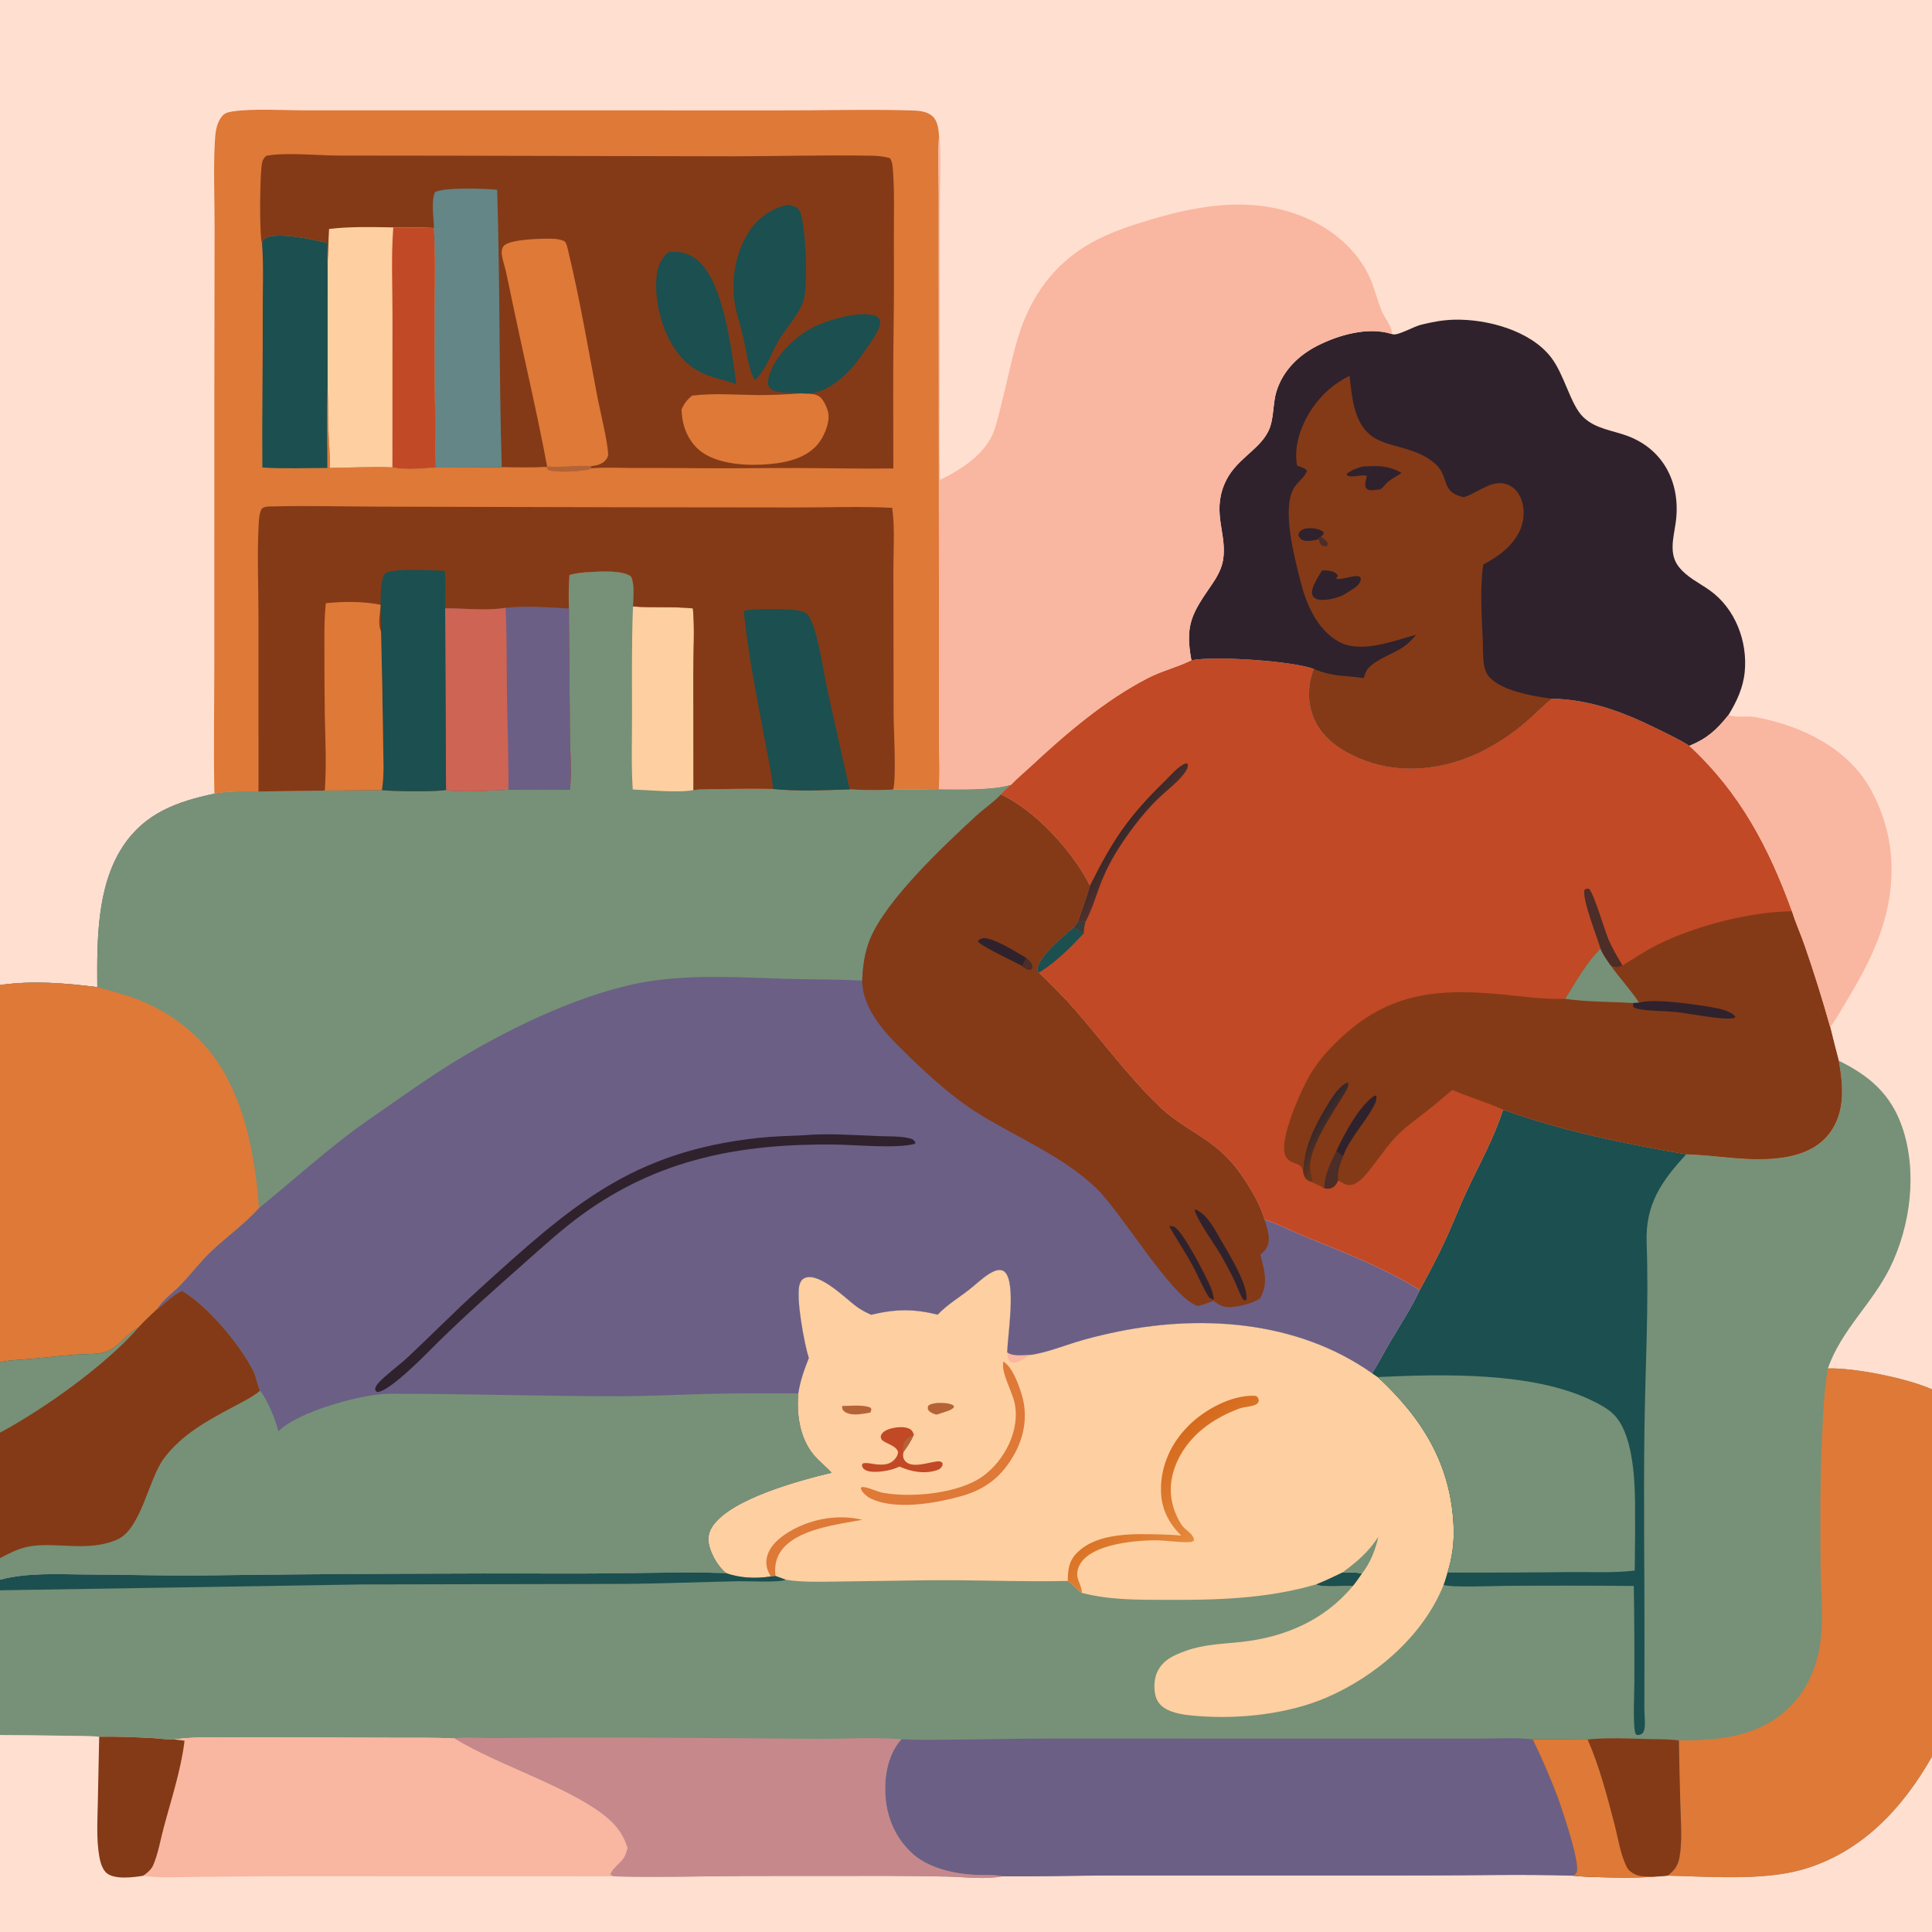 <svg version="1.1" xmlns="http://www.w3.org/2000/svg" style="display: block;" viewBox="0 0 2048 2048" width="1024" height="1024">
<defs>
	<linearGradient id="Gradient1" gradientUnits="userSpaceOnUse" x1="1187.72" y1="883.063" x2="1206.99" y2="897.479">
		<stop class="stop0" offset="0" stop-opacity="1" stop-color="rgb(55,40,42)"/>
		<stop class="stop1" offset="1" stop-opacity="1" stop-color="rgb(80,48,43)"/>
	</linearGradient>
	<linearGradient id="Gradient2" gradientUnits="userSpaceOnUse" x1="1417.54" y1="1207.33" x2="1393.99" y2="1190.63">
		<stop class="stop0" offset="0" stop-opacity="1" stop-color="rgb(101,53,29)"/>
		<stop class="stop1" offset="1" stop-opacity="1" stop-color="rgb(51,39,44)"/>
	</linearGradient>
	<linearGradient id="Gradient3" gradientUnits="userSpaceOnUse" x1="1211.05" y1="1551.71" x2="1271" y2="1625.5">
		<stop class="stop0" offset="0" stop-opacity="1" stop-color="rgb(213,106,29)"/>
		<stop class="stop1" offset="1" stop-opacity="1" stop-color="rgb(228,137,61)"/>
	</linearGradient>
</defs>
<path transform="translate(0,0)" fill="rgb(255,223,208)" d="M 0 0 L 2048 0 L 2048 1472.77 L 2048 1862.02 L 2048 2048 L 0 2048 L 0 1839.16 L 0 1685.78 L 0 1674.61 L 0 1651.72 L 0 1518.68 L 0 1443.96 L 0 1044.15 L 0 0 z"/>
<path transform="translate(0,0)" fill="rgb(118,145,119)" d="M 1949.14 1124.42 C 1981.39 1140.11 2004.35 1159.76 2016.34 1194.54 C 2032.71 1242.01 2025.39 1299.2 2003.52 1343.77 C 1984.93 1381.63 1951.49 1410.23 1937.68 1450.58 C 1965.99 1449.82 2021.57 1460.93 2048 1472.77 L 2048 1862.02 L 2048 2048 L 0 2048 L 0 1839.16 L 0 1685.78 L 0 1674.61 C 29.215 1666.72 61.815 1668.89 91.82 1669.02 C 132.209 1669.19 172.627 1670.38 213.01 1670.02 C 346.423 1668.3 479.846 1667.63 613.269 1668.01 C 665.233 1668.01 717.527 1666.1 769.437 1667.44 C 761.034 1660.25 754.2 1648.57 751.597 1637.67 C 749.964 1630.84 751.223 1624.25 755.014 1618.37 C 773.988 1588.92 847.821 1569.21 881.476 1561.15 C 875.297 1554.41 867.947 1548.89 862.123 1541.75 C 847.788 1524.2 844.18 1498.87 846.235 1477.01 C 848.295 1463.55 852.434 1452.16 857.386 1439.57 C 852.724 1425.19 843.275 1374.86 847.67 1361.29 C 848.658 1358.23 850.465 1355.7 853.591 1354.54 C 869.082 1348.8 896.695 1376.7 907.653 1384.81 C 912.627 1388.49 917.823 1391.16 923.436 1393.72 C 948.792 1387.63 968.496 1387.2 993.932 1393.62 C 1003.9 1383.14 1015.91 1376.02 1027.2 1367.21 C 1034.01 1361.89 1040.32 1355.73 1047.57 1350.98 C 1050.61 1348.99 1054.48 1346.74 1058.17 1346.34 C 1060.85 1346.06 1063.16 1346.46 1065.17 1348.41 C 1077.32 1360.14 1068.24 1415.23 1067.72 1432.61 L 1067.7 1433.59 C 1074.04 1438.37 1086.21 1436.24 1094 1436.07 C 1110.2 1433.34 1125.02 1427.53 1140.61 1422.66 C 1152.48 1418.95 1164.81 1415.95 1176.94 1413.27 C 1270.26 1392.61 1374.66 1399.16 1454.55 1455.79 C 1461.49 1444.89 1467.26 1433.28 1473.86 1422.17 C 1484.64 1404.03 1496.06 1386.68 1505.02 1367.49 C 1514.95 1349.31 1524.72 1330.95 1533.31 1312.1 C 1540.78 1295.68 1547.27 1278.8 1554.91 1262.46 C 1568.22 1234.01 1583.87 1206.37 1593.33 1176.26 C 1656.1 1198.86 1721.94 1212.27 1787.54 1223.61 C 1822.58 1224.56 1855.6 1232.31 1891 1226.85 C 1910.16 1223.89 1928.74 1216.22 1940.31 1199.9 C 1956.26 1177.4 1953.6 1150.04 1949.14 1124.42 z"/>
<path transform="translate(0,0)" fill="rgb(255,223,208)" d="M 0 1839.16 C 22.198 1839.21 44.396 1839.47 66.59 1839.93 C 79.319 1840.15 92.468 1839.8 105.146 1840.99 C 123.823 1840.64 142.395 1841.43 161.046 1842.39 C 168.662 1842.78 177.23 1844.19 184.764 1843.84 C 204.307 1841.1 224.036 1841.59 243.72 1841.62 L 312.237 1841.78 L 418.423 1842.1 C 439.552 1842.17 460.818 1841.79 481.92 1842.82 C 527.96 1871.59 611.789 1896.65 647.553 1930.35 C 656.116 1938.42 662.036 1947.8 665.315 1959.11 C 664.217 1962.65 663.118 1966.94 660.95 1970 C 657.222 1975.27 648.477 1981.05 647.173 1987.16 C 648.617 1988.12 649.374 1988.46 651.099 1989.01 C 697.413 1990.04 743.379 1988.93 789.672 1988.57 L 941.627 1988.48 C 962.634 1988.54 983.64 1988.79 1004.64 1989.23 C 1023.09 1989.71 1044.48 1992.54 1062.53 1988.95 C 1101.17 1989.37 1139.99 1988.1 1178.66 1988.08 L 1507.95 1988.06 C 1561.11 1988.06 1614.71 1986.62 1667.82 1988.3 C 1681.65 1990.33 1741.6 1990.98 1755.31 1989.18 C 1759.51 1989.14 1763.69 1988.66 1767.87 1988.26 C 1811.66 1989.26 1868.05 1993.73 1909.8 1982.03 C 1972.56 1964.43 2016.74 1917.25 2048 1862.02 L 2048 2048 L 0 2048 L 0 1839.16 z"/>
<path transform="translate(0,0)" fill="rgb(249,182,160)" d="M 184.764 1843.84 C 204.307 1841.1 224.036 1841.59 243.72 1841.62 L 312.237 1841.78 L 418.423 1842.1 C 439.552 1842.17 460.818 1841.79 481.92 1842.82 C 527.96 1871.59 611.789 1896.65 647.553 1930.35 C 656.116 1938.42 662.036 1947.8 665.315 1959.11 C 664.217 1962.65 663.118 1966.94 660.95 1970 C 657.222 1975.27 648.477 1981.05 647.173 1987.16 C 648.617 1988.12 649.374 1988.46 651.099 1989.01 L 312.932 1988.84 C 278.103 1988.89 243.274 1989.14 208.448 1989.58 C 189.922 1989.66 169.898 1991 151.599 1988.43 C 152.888 1987.57 154.172 1986.71 155.375 1985.73 C 158.278 1983.35 160.925 1980.69 162.42 1977.21 C 167.657 1965.02 170.072 1950.52 173.483 1937.7 C 181.49 1907.61 191.984 1876.07 195.658 1845.21 L 184.764 1843.84 z"/>
<path transform="translate(0,0)" fill="rgb(132,58,23)" d="M 105.146 1840.99 C 123.823 1840.64 142.395 1841.43 161.046 1842.39 C 168.662 1842.78 177.23 1844.19 184.764 1843.84 L 195.658 1845.21 C 191.984 1876.07 181.49 1907.61 173.483 1937.7 C 170.072 1950.52 167.657 1965.02 162.42 1977.21 C 160.925 1980.69 158.278 1983.35 155.375 1985.73 C 154.172 1986.71 152.888 1987.57 151.599 1988.43 C 141.472 1990.07 121.351 1992.69 112.984 1985.49 C 108.382 1981.52 106.264 1973.79 105.263 1968.06 C 102.055 1949.72 103.339 1930.24 103.669 1911.71 L 105.146 1840.99 z"/>
<path transform="translate(0,0)" fill="rgb(254,207,160)" d="M 993.932 1393.62 C 1003.9 1383.14 1015.91 1376.02 1027.2 1367.21 C 1034.01 1361.89 1040.32 1355.73 1047.57 1350.98 C 1050.61 1348.99 1054.48 1346.74 1058.17 1346.34 C 1060.85 1346.06 1063.16 1346.46 1065.17 1348.41 C 1077.32 1360.14 1068.24 1415.23 1067.72 1432.61 L 1067.7 1433.59 C 1074.04 1438.37 1086.21 1436.24 1094 1436.07 C 1110.2 1433.34 1125.02 1427.53 1140.61 1422.66 C 1152.48 1418.95 1164.81 1415.95 1176.94 1413.27 C 1270.26 1392.61 1374.66 1399.16 1454.55 1455.79 L 1460.48 1459.73 C 1507.49 1503.22 1538.07 1552.03 1540.89 1617.97 C 1541.68 1634.56 1539.5 1651.15 1534.46 1666.97 C 1533.22 1671.43 1531.97 1675.81 1530.27 1680.12 C 1508.49 1734.1 1458.77 1776.78 1406.11 1799.48 C 1366.16 1816.69 1315.62 1822.34 1272.54 1819.25 C 1262.12 1818.5 1250.75 1817.71 1240.91 1813.87 C 1234.39 1811.32 1228.74 1807.4 1225.96 1800.76 C 1222.75 1793.05 1223.03 1780.71 1226.43 1773.06 C 1232.44 1759.54 1244.05 1754.69 1257.04 1749.96 C 1276.12 1743.01 1296.02 1742.68 1315.98 1740.51 C 1362.18 1735.47 1404.08 1717.43 1434.18 1681.13 C 1425.38 1680.73 1401.85 1683.12 1395.13 1679.54 C 1342.28 1695.02 1288.44 1696.2 1233.85 1695.93 C 1204.2 1695.79 1175.67 1696.02 1146.69 1688.49 C 1141.24 1684.87 1137.63 1679.48 1131.9 1675.88 C 1082.12 1677 1032.35 1674.58 982.529 1675.16 L 888.941 1676.49 C 870.16 1676.6 851.516 1677.58 832.894 1674.58 C 829.327 1673.17 825.683 1671.93 822.077 1670.62 L 817.08 1671.12 C 801.407 1673.52 784.345 1672.98 769.437 1667.44 C 761.034 1660.25 754.2 1648.57 751.597 1637.67 C 749.964 1630.84 751.223 1624.25 755.014 1618.37 C 773.988 1588.92 847.821 1569.21 881.476 1561.15 C 875.297 1554.41 867.947 1548.89 862.123 1541.75 C 847.788 1524.2 844.18 1498.87 846.235 1477.01 C 848.295 1463.55 852.434 1452.16 857.386 1439.57 C 852.724 1425.19 843.275 1374.86 847.67 1361.29 C 848.658 1358.23 850.465 1355.7 853.591 1354.54 C 869.082 1348.8 896.695 1376.7 907.653 1384.81 C 912.627 1388.49 917.823 1391.16 923.436 1393.72 C 948.792 1387.63 968.496 1387.2 993.932 1393.62 z"/>
<path transform="translate(0,0)" fill="url(#Gradient3)" d="M 1252.11 1627.82 C 1238.34 1613.91 1230.68 1598.68 1230.67 1578.82 C 1230.66 1552.72 1241.87 1529.17 1260.28 1510.94 C 1276.95 1494.44 1304.06 1479.51 1328.09 1479.53 C 1329.7 1479.53 1331.74 1479.5 1332.84 1480.8 C 1333.9 1482.06 1334.11 1483.07 1334.49 1484.63 C 1333.76 1486.96 1333.23 1487.98 1330.88 1489.03 C 1325.51 1491.41 1319.03 1491.14 1313.34 1493.27 C 1285.86 1503.54 1261.23 1520.9 1248.44 1548.05 C 1240.31 1565.32 1238.48 1583.64 1245.18 1601.72 C 1247.16 1607.06 1249.87 1612.6 1253.18 1617.24 C 1256.67 1622.12 1266.11 1626.73 1265.59 1633.05 C 1263.61 1634.61 1261.72 1634.67 1259.28 1634.72 C 1247.82 1634.99 1236.25 1632.82 1224.72 1632.81 C 1202.54 1632.8 1146.19 1637.23 1142.02 1666.4 C 1140.81 1674.82 1147.23 1681.07 1146.69 1688.49 C 1141.24 1684.87 1137.63 1679.48 1131.9 1675.88 C 1131.94 1663.99 1132.96 1654.72 1141.9 1645.83 C 1163.62 1624.23 1202.48 1625.93 1230.65 1626.6 C 1237.8 1626.77 1244.99 1627.05 1252.11 1627.82 z"/>
<path transform="translate(0,0)" fill="rgb(222,121,56)" d="M 817.08 1671.12 C 812.89 1664.17 811.082 1657.66 813.25 1649.58 C 816.636 1636.96 829.173 1627.65 840.151 1621.66 C 862.226 1609.61 889.453 1605.12 913.991 1611.03 C 887.904 1616.08 843.207 1620.66 827.157 1645.24 C 822.134 1652.94 821.002 1661.63 822.077 1670.62 L 817.08 1671.12 z"/>
<path transform="translate(0,0)" fill="rgb(28,79,79)" d="M 1423.21 1666.8 C 1429.48 1666.98 1437.71 1666.37 1443.68 1668.1 C 1440.6 1672.5 1437.62 1677.01 1434.18 1681.13 C 1425.38 1680.73 1401.85 1683.12 1395.13 1679.54 C 1404.69 1675.67 1413.93 1671.27 1423.21 1666.8 z"/>
<path transform="translate(0,0)" fill="rgb(118,145,119)" d="M 1423.21 1666.8 C 1438.34 1655.6 1450.7 1645.25 1460.98 1629.23 C 1458.36 1642.39 1452.2 1657.57 1443.68 1668.1 C 1437.71 1666.37 1429.48 1666.98 1423.21 1666.8 z"/>
<path transform="translate(0,0)" fill="rgb(249,182,160)" d="M 1067.7 1433.59 C 1074.04 1438.37 1086.21 1436.24 1094 1436.07 C 1088.78 1437.56 1084.07 1441.49 1079 1443.59 C 1075.68 1444.96 1073.98 1444.65 1070.73 1443.31 C 1068.17 1440.56 1068.18 1437.15 1067.7 1433.59 z"/>
<path transform="translate(0,0)" fill="rgb(222,121,56)" d="M 1063.63 1443.33 C 1073.33 1449.03 1080.3 1468.88 1083.3 1479.14 C 1089.47 1500.18 1086.09 1521.74 1075.66 1540.79 C 1062.67 1564.51 1045.29 1578.53 1019.36 1585.85 C 991.701 1593.66 946.654 1601.78 920.47 1587.14 C 917.064 1584.35 913.606 1581.88 912.395 1577.46 L 913.679 1576.24 C 921.292 1576.49 928.734 1581.15 936.335 1582.5 C 966.395 1587.82 1015.56 1583.37 1041.24 1565.31 C 1064.73 1548.78 1081.95 1515.61 1075.41 1486.74 C 1072.67 1474.64 1061.44 1455.33 1063.44 1444.27 C 1063.5 1443.95 1063.57 1443.64 1063.63 1443.33 z"/>
<path transform="translate(0,0)" fill="rgb(193,73,37)" d="M 953.583 1554.64 C 951.817 1555.38 950.037 1556.08 948.243 1556.75 C 941.247 1559.33 923.623 1562.41 916.898 1558.01 C 914.393 1556.37 914.32 1555.59 913.653 1552.86 L 914.72 1551.26 C 919.51 1550.12 925.233 1552.07 930.142 1552.41 C 936.227 1552.84 942.387 1552.63 947.1 1548.24 C 949.786 1545.74 951.742 1542.85 951.998 1539.14 C 950.05 1532.3 939.848 1530.78 934.747 1526.36 C 933.848 1524.31 933.094 1523.34 934.11 1521.1 C 935.54 1517.95 939.086 1516.09 942.176 1515 C 948.132 1512.9 958.849 1511.5 964.558 1514.85 C 967.17 1516.38 967.832 1518.23 968.691 1520.91 C 965.747 1527.6 962.027 1533.23 957.757 1539.12 C 957.559 1540.29 957.209 1541.8 957.266 1543.01 C 957.387 1545.57 958.398 1547.88 960.325 1549.61 C 967.869 1556.4 984.36 1550.1 993.409 1549.16 C 996.01 1548.89 997.172 1549.15 999.135 1550.8 L 999.058 1553.45 C 997.736 1555.99 996.462 1557.28 993.766 1558.24 C 980.657 1562.91 965.794 1560.17 953.583 1554.64 z"/>
<path transform="translate(0,0)" fill="rgb(180,99,55)" d="M 957.757 1539.12 C 957.172 1536.15 956.863 1533.58 957.884 1530.61 C 959.693 1525.34 963.932 1523.13 968.691 1520.91 C 965.747 1527.6 962.027 1533.23 957.757 1539.12 z"/>
<path transform="translate(0,0)" fill="rgb(180,99,55)" d="M 993.191 1487.22 C 998.27 1487.07 1007.2 1486.89 1011.16 1490.28 L 1010.93 1492.15 C 1007.75 1495.18 1003.33 1496.13 999.247 1497.48 C 996.99 1498.44 994.858 1498.99 992.484 1499.56 C 989.896 1498.76 986.316 1497.57 984.551 1495.35 C 983.05 1493.46 983.492 1492.53 983.843 1490.35 C 986.338 1487.9 989.887 1487.8 993.191 1487.22 z"/>
<path transform="translate(0,0)" fill="rgb(180,99,55)" d="M 892.597 1490.42 C 901.236 1490.31 912.823 1489 921.041 1491.5 C 923.146 1492.14 922.763 1492.21 923.754 1493.91 L 922.694 1497.33 C 920.205 1497.82 917.705 1498.27 915.197 1498.66 C 909.168 1499.57 900.072 1500.31 894.969 1496.2 C 892.64 1494.32 892.982 1493.26 892.597 1490.42 z"/>
<path transform="translate(0,0)" fill="rgb(28,79,79)" d="M 1593.33 1176.26 C 1656.1 1198.86 1721.94 1212.27 1787.54 1223.61 C 1761.21 1251.86 1744.01 1276.97 1745.49 1317.25 C 1747.88 1382.55 1744.14 1448.19 1743.2 1513.5 C 1742.1 1590.29 1743.36 1667.15 1743.21 1743.94 L 1743.08 1810.61 C 1743.03 1816.95 1743.94 1823.39 1743.57 1829.68 C 1743.4 1832.56 1742.79 1834.67 1741.4 1837.18 C 1739.09 1838.85 1738.52 1838.99 1735.68 1839.33 C 1733.75 1838.16 1733.7 1838.14 1733.23 1836.02 C 1730.95 1825.66 1732.45 1795.87 1732.49 1783.96 C 1732.66 1749.7 1732.47 1715.44 1731.91 1681.19 C 1687.29 1680.79 1642.66 1680.75 1598.03 1681.05 C 1585.47 1681.08 1538.94 1683.12 1530.27 1680.12 C 1531.97 1675.81 1533.22 1671.43 1534.46 1666.97 C 1539.5 1651.15 1541.68 1634.56 1540.89 1617.97 C 1538.07 1552.03 1507.49 1503.22 1460.48 1459.73 L 1454.55 1455.79 C 1461.49 1444.89 1467.26 1433.28 1473.86 1422.17 C 1484.64 1404.03 1496.06 1386.68 1505.02 1367.49 C 1514.95 1349.31 1524.72 1330.95 1533.31 1312.1 C 1540.78 1295.68 1547.27 1278.8 1554.91 1262.46 C 1568.22 1234.01 1583.87 1206.37 1593.33 1176.26 z"/>
<path transform="translate(0,0)" fill="rgb(118,145,119)" d="M 1460.48 1459.73 C 1529.16 1456.57 1623.87 1454.07 1686.57 1484.19 C 1694.7 1488.1 1703.28 1492.47 1709.91 1498.7 C 1730.67 1518.21 1732.93 1566.41 1733.23 1593 C 1733.4 1616.95 1733.29 1640.91 1732.88 1664.87 C 1710.53 1667.57 1686.85 1666.22 1664.27 1666.45 C 1621 1666.95 1577.73 1667.13 1534.46 1666.97 C 1539.5 1651.15 1541.68 1634.56 1540.89 1617.97 C 1538.07 1552.03 1507.49 1503.22 1460.48 1459.73 z"/>
<path transform="translate(0,0)" fill="rgb(107,95,134)" d="M 955.638 1843.67 C 971.522 1844.64 987.725 1844.19 1003.64 1844.13 C 1039.71 1844.01 1075.73 1842.94 1111.79 1842.95 L 1464.34 1842.96 L 1569.11 1842.99 C 1587.3 1843 1606.7 1841.67 1624.72 1843.77 C 1633.75 1862.14 1642.15 1881.52 1649.55 1900.62 C 1654.55 1913.54 1675.72 1975.38 1671.25 1984.94 C 1670.56 1986.41 1669.07 1987.36 1667.82 1988.3 C 1614.71 1986.62 1561.11 1988.06 1507.95 1988.06 L 1178.66 1988.08 C 1139.99 1988.1 1101.17 1989.37 1062.53 1988.95 C 1053.75 1987.01 1043.18 1987.85 1034.14 1987.44 C 1011.54 1986.4 983.973 1980.37 966.867 1964.56 C 948.561 1947.63 939.295 1925.01 938.386 1900.32 C 937.671 1880.9 942.035 1858.35 955.638 1843.67 z"/>
<path transform="translate(0,0)" fill="rgb(222,121,56)" d="M 1937.68 1450.58 C 1965.99 1449.82 2021.57 1460.93 2048 1472.77 L 2048 1862.02 C 2016.74 1917.25 1972.56 1964.43 1909.8 1982.03 C 1868.05 1993.73 1811.66 1989.26 1767.87 1988.26 C 1769.67 1986.74 1771.49 1985.21 1773.15 1983.54 C 1777 1979.66 1779.23 1974.72 1780.22 1969.39 C 1783.54 1951.49 1781.69 1931.08 1781.23 1912.88 C 1780.55 1890.24 1780.04 1867.6 1779.71 1844.96 C 1815.35 1845.18 1852.82 1842.2 1882.94 1821.38 C 1905.44 1805.82 1919.82 1783.12 1926.58 1756.77 C 1934.51 1725.86 1930.28 1694.16 1929.96 1662.71 C 1929.46 1613.95 1929.32 1565.39 1931.76 1516.67 C 1932.87 1494.66 1933.66 1472.29 1937.68 1450.58 z"/>
<path transform="translate(0,0)" fill="rgb(199,136,140)" d="M 481.92 1842.82 C 497.074 1840.89 513.546 1842.74 528.89 1842.42 C 581.116 1841.84 633.345 1841.68 685.574 1841.94 L 866.255 1843.2 C 895.708 1843.41 926.34 1841.29 955.638 1843.67 C 942.035 1858.35 937.671 1880.9 938.386 1900.32 C 939.295 1925.01 948.561 1947.63 966.867 1964.56 C 983.973 1980.37 1011.54 1986.4 1034.14 1987.44 C 1043.18 1987.85 1053.75 1987.01 1062.53 1988.95 C 1044.48 1992.54 1023.09 1989.71 1004.64 1989.23 C 983.64 1988.79 962.634 1988.54 941.627 1988.48 L 789.672 1988.57 C 743.379 1988.93 697.413 1990.04 651.099 1989.01 C 649.374 1988.46 648.617 1988.12 647.173 1987.16 C 648.477 1981.05 657.222 1975.27 660.95 1970 C 663.118 1966.94 664.217 1962.65 665.315 1959.11 C 662.036 1947.8 656.116 1938.42 647.553 1930.35 C 611.789 1896.65 527.96 1871.59 481.92 1842.82 z"/>
<path transform="translate(0,0)" fill="rgb(132,58,23)" d="M 1682.93 1843.88 C 1703.82 1841.84 1725.71 1842.87 1746.67 1843.43 C 1757.54 1843.72 1768.98 1843.39 1779.71 1844.96 C 1780.04 1867.6 1780.55 1890.24 1781.23 1912.88 C 1781.69 1931.08 1783.54 1951.49 1780.22 1969.39 C 1779.23 1974.72 1777 1979.66 1773.15 1983.54 C 1771.49 1985.21 1769.67 1986.74 1767.87 1988.26 C 1763.69 1988.66 1759.51 1989.14 1755.31 1989.18 C 1741.6 1990.98 1681.65 1990.33 1667.82 1988.3 C 1669.07 1987.36 1670.56 1986.41 1671.25 1984.94 C 1675.72 1975.38 1654.55 1913.54 1649.55 1900.62 C 1642.15 1881.52 1633.75 1862.14 1624.72 1843.77 C 1644.12 1843.68 1663.53 1843.71 1682.93 1843.88 z"/>
<path transform="translate(0,0)" fill="rgb(222,121,56)" d="M 1624.72 1843.77 C 1644.12 1843.68 1663.53 1843.71 1682.93 1843.88 C 1695.31 1872.07 1703.37 1902.92 1711.14 1932.69 C 1715.03 1947.62 1717.62 1965.87 1724.64 1979.49 C 1726.47 1983.05 1730.34 1985.69 1733.97 1987.19 C 1740.5 1989.9 1748.35 1989.2 1755.31 1989.18 C 1741.6 1990.98 1681.65 1990.33 1667.82 1988.3 C 1669.07 1987.36 1670.56 1986.41 1671.25 1984.94 C 1675.72 1975.38 1654.55 1913.54 1649.55 1900.62 C 1642.15 1881.52 1633.75 1862.14 1624.72 1843.77 z"/>
<path transform="translate(0,0)" fill="rgb(28,79,79)" d="M 769.437 1667.44 C 784.345 1672.98 801.407 1673.52 817.08 1671.12 L 822.077 1670.62 C 825.683 1671.93 829.327 1673.17 832.894 1674.58 C 826.844 1677.78 791.996 1675.97 782.504 1676.17 C 742.616 1677 702.686 1678.65 662.794 1678.99 L 383.952 1679.57 L 0 1685.78 L 0 1674.61 C 29.215 1666.72 61.815 1668.89 91.82 1669.02 C 132.209 1669.19 172.627 1670.38 213.01 1670.02 C 346.423 1668.3 479.846 1667.63 613.269 1668.01 C 665.233 1668.01 717.527 1666.1 769.437 1667.44 z"/>
<path transform="translate(0,0)" fill="rgb(107,95,134)" d="M 603.65 609.567 C 603.921 609.491 604.193 609.418 604.463 609.338 C 611.23 607.324 618.12 606.805 625.143 606.397 C 635.739 605.782 660.841 604.075 669.117 611.406 C 672.916 620.811 671.251 632.855 670.988 642.86 C 692.111 644.574 713.51 642.715 734.525 644.913 C 736.585 667.124 734.918 690.431 734.939 712.787 L 735.103 837.523 C 745.092 836.023 756.009 836.598 766.105 836.46 C 783.875 836.071 801.651 836.027 819.424 836.327 C 845.313 839 874.646 837.618 900.727 836.733 C 916.195 837.674 931.285 837.608 946.778 837.012 C 962.911 837.21 979.046 837.093 995.174 836.661 C 1015.72 836.838 1053.06 837.775 1071.79 831.769 C 1068.3 834.915 1063.55 838.306 1061 842.217 C 1097.33 858.617 1137.96 903.587 1155.41 938.855 C 1151.77 951.703 1147.07 964.299 1142.63 976.889 C 1141.1 978.995 1139.55 981.087 1138.11 983.251 C 1127.8 992.004 1100.78 1013.88 1099.72 1027.35 C 1099.6 1028.92 1100.54 1029.71 1101.35 1030.97 C 1114.56 1044.07 1127.88 1057.03 1140.09 1071.08 C 1169.26 1104.66 1196.21 1141.17 1228.18 1172.15 C 1253.3 1196.5 1281.66 1205.15 1304.86 1231.43 C 1317.88 1246.19 1335.36 1273.68 1340.36 1292.68 C 1354.73 1297.38 1368.28 1304.53 1382.26 1310.25 C 1423.95 1327.29 1466.62 1343.52 1505.02 1367.49 C 1496.06 1386.68 1484.64 1404.03 1473.86 1422.17 C 1467.26 1433.28 1461.49 1444.89 1454.55 1455.79 C 1374.66 1399.16 1270.26 1392.61 1176.94 1413.27 C 1164.81 1415.95 1152.48 1418.95 1140.61 1422.66 C 1125.02 1427.53 1110.2 1433.34 1094 1436.07 C 1086.21 1436.24 1074.04 1438.37 1067.7 1433.59 L 1067.72 1432.61 C 1068.24 1415.23 1077.32 1360.14 1065.17 1348.41 C 1063.16 1346.46 1060.85 1346.06 1058.17 1346.34 C 1054.48 1346.74 1050.61 1348.99 1047.57 1350.98 C 1040.32 1355.73 1034.01 1361.89 1027.2 1367.21 C 1015.91 1376.02 1003.9 1383.14 993.932 1393.62 C 968.496 1387.2 948.792 1387.63 923.436 1393.72 C 917.823 1391.16 912.627 1388.49 907.653 1384.81 C 896.695 1376.7 869.082 1348.8 853.591 1354.54 C 850.465 1355.7 848.658 1358.23 847.67 1361.29 C 843.275 1374.86 852.724 1425.19 857.386 1439.57 C 852.434 1452.16 848.295 1463.55 846.235 1477.01 C 844.18 1498.87 847.788 1524.2 862.123 1541.75 C 867.947 1548.89 875.297 1554.41 881.476 1561.15 C 847.821 1569.21 773.988 1588.92 755.014 1618.37 C 751.223 1624.25 749.964 1630.84 751.597 1637.67 C 754.2 1648.57 761.034 1660.25 769.437 1667.44 C 717.527 1666.1 665.233 1668.01 613.269 1668.01 C 479.846 1667.63 346.423 1668.3 213.01 1670.02 C 172.627 1670.38 132.209 1669.19 91.82 1669.02 C 61.815 1668.89 29.215 1666.72 0 1674.61 L 0 1651.72 L 0 1518.68 L 0 1443.96 L 0 1044.15 C 34.898 1039.24 68.394 1042.05 103.146 1046.36 C 102.737 997.542 102.44 939.645 130.14 897.414 C 153.411 861.937 187.347 849.789 227.269 841.295 C 242.206 838.479 258.814 839.092 274.023 839.009 L 344.31 838.037 C 364.466 838.157 384.646 837.188 404.787 837.502 C 412.731 838.885 466.78 839.511 472.787 837.223 C 482.303 840.394 526.347 837.681 538.916 837.069 C 560.646 836.788 582.395 836.983 604.127 836.989 C 606.364 817.763 604.282 797.7 604.128 778.372 L 603.024 645.082 C 602.756 633.303 602.699 621.313 603.65 609.567 z"/>
<path transform="translate(0,0)" fill="rgb(118,145,119)" d="M 603.65 609.567 C 603.921 609.491 604.193 609.418 604.463 609.338 C 611.23 607.324 618.12 606.805 625.143 606.397 C 635.739 605.782 660.841 604.075 669.117 611.406 C 672.916 620.811 671.251 632.855 670.988 642.86 C 692.111 644.574 713.51 642.715 734.525 644.913 C 736.585 667.124 734.918 690.431 734.939 712.787 L 735.103 837.523 C 745.092 836.023 756.009 836.598 766.105 836.46 C 783.875 836.071 801.651 836.027 819.424 836.327 C 845.313 839 874.646 837.618 900.727 836.733 C 916.195 837.674 931.285 837.608 946.778 837.012 C 962.911 837.21 979.046 837.093 995.174 836.661 C 1015.72 836.838 1053.06 837.775 1071.79 831.769 C 1068.3 834.915 1063.55 838.306 1061 842.217 C 1060.78 842.454 1060.56 842.694 1060.34 842.929 C 1052.81 850.892 1043.12 857.161 1035.01 864.665 C 1001.16 895.97 939.144 953.849 922.094 995.984 C 916.348 1010.19 914.685 1024.36 913.933 1039.54 C 887.19 1037.9 860.198 1038.4 833.405 1037.6 C 785.34 1036.17 736.749 1032.82 688.959 1040.1 C 623.051 1050.15 544.255 1087.76 487.656 1121.84 C 461.294 1137.71 436.037 1155.34 410.863 1173 C 396.609 1183.01 382.04 1192.8 368.235 1203.4 C 336.171 1228.03 305.935 1255.13 274.524 1280.6 C 259.393 1297.25 241.117 1310.27 224.757 1325.59 C 212.28 1337.27 202.366 1350.92 190.435 1362.98 C 182.432 1371.06 172.295 1378.16 166.288 1387.96 C 159.732 1394.24 152.757 1400.37 146.76 1407.18 C 146.479 1407.34 146.194 1407.48 145.916 1407.64 C 134.753 1414.02 127.101 1426.05 115.532 1431.71 C 106.03 1436.36 90.541 1435.1 80.02 1435.96 C 64.274 1437.25 48.565 1439.01 32.831 1440.44 C 22.099 1441.42 10.503 1441.58 0 1443.96 L 0 1044.15 C 34.898 1039.24 68.394 1042.05 103.146 1046.36 C 102.737 997.542 102.44 939.645 130.14 897.414 C 153.411 861.937 187.347 849.789 227.269 841.295 C 242.206 838.479 258.814 839.092 274.023 839.009 L 344.31 838.037 C 364.466 838.157 384.646 837.188 404.787 837.502 C 412.731 838.885 466.78 839.511 472.787 837.223 C 482.303 840.394 526.347 837.681 538.916 837.069 C 560.646 836.788 582.395 836.983 604.127 836.989 C 606.364 817.763 604.282 797.7 604.128 778.372 L 603.024 645.082 C 602.756 633.303 602.699 621.313 603.65 609.567 z"/>
<path transform="translate(0,0)" fill="rgb(222,121,56)" d="M 0 1044.15 C 34.898 1039.24 68.394 1042.05 103.146 1046.36 C 116.828 1050.36 130.85 1053.75 144.186 1058.8 C 183.782 1073.78 218.356 1101.67 238.845 1139.03 C 262.313 1181.82 271.027 1232.36 274.524 1280.6 C 259.393 1297.25 241.117 1310.27 224.757 1325.59 C 212.28 1337.27 202.366 1350.92 190.435 1362.98 C 182.432 1371.06 172.295 1378.16 166.288 1387.96 C 159.732 1394.24 152.757 1400.37 146.76 1407.18 C 146.479 1407.34 146.194 1407.48 145.916 1407.64 C 134.753 1414.02 127.101 1426.05 115.532 1431.71 C 106.03 1436.36 90.541 1435.1 80.02 1435.96 C 64.274 1437.25 48.565 1439.01 32.831 1440.44 C 22.099 1441.42 10.503 1441.58 0 1443.96 L 0 1044.15 z"/>
<path transform="translate(0,0)" fill="rgb(254,207,160)" d="M 670.988 642.86 C 692.111 644.574 713.51 642.715 734.525 644.913 C 736.585 667.124 734.918 690.431 734.939 712.787 L 735.103 837.523 C 719.424 840.615 687.918 837.518 670.745 836.899 C 669.041 810.553 669.984 783.854 669.972 757.465 C 669.954 719.18 669.503 681.135 670.988 642.86 z"/>
<path transform="translate(0,0)" fill="rgb(118,145,119)" d="M 166.288 1387.96 C 175.405 1381.59 182.684 1372.9 193.055 1368.4 C 220.329 1384.72 254.393 1425.14 268.63 1453.61 C 271.888 1460.12 272.5 1467.77 275.627 1474.28 C 282.909 1482.21 292.683 1506.58 295.104 1517.27 C 315.915 1496.25 383.936 1477.49 412.766 1477.45 C 493.927 1477.31 575.171 1480.15 656.338 1480.07 C 688.633 1480.03 720.847 1478.28 753.125 1477.52 C 784.168 1476.78 815.188 1477.04 846.235 1477.01 C 844.18 1498.87 847.788 1524.2 862.123 1541.75 C 867.947 1548.89 875.297 1554.41 881.476 1561.15 C 847.821 1569.21 773.988 1588.92 755.014 1618.37 C 751.223 1624.25 749.964 1630.84 751.597 1637.67 C 754.2 1648.57 761.034 1660.25 769.437 1667.44 C 717.527 1666.1 665.233 1668.01 613.269 1668.01 C 479.846 1667.63 346.423 1668.3 213.01 1670.02 C 172.627 1670.38 132.209 1669.19 91.82 1669.02 C 61.815 1668.89 29.215 1666.72 0 1674.61 L 0 1651.72 L 0 1518.68 L 0 1443.96 C 10.503 1441.58 22.099 1441.42 32.831 1440.44 C 48.565 1439.01 64.274 1437.25 80.02 1435.96 C 90.541 1435.1 106.03 1436.36 115.532 1431.71 C 127.101 1426.05 134.753 1414.02 145.916 1407.64 C 146.194 1407.48 146.479 1407.34 146.76 1407.18 C 152.757 1400.37 159.732 1394.24 166.288 1387.96 z"/>
<path transform="translate(0,0)" fill="rgb(132,58,23)" d="M 166.288 1387.96 C 175.405 1381.59 182.684 1372.9 193.055 1368.4 C 220.329 1384.72 254.393 1425.14 268.63 1453.61 C 271.888 1460.12 272.5 1467.77 275.627 1474.28 C 267.238 1481.18 256.773 1486.19 247.23 1491.32 C 219.773 1506.06 193.056 1520.28 173.897 1545.75 C 157.261 1567.87 149.893 1620.64 124.295 1631.97 C 92.897 1645.87 58.033 1633.71 29.414 1639.62 C 18.902 1641.79 9.404 1646.72 0 1651.72 L 0 1518.68 L 0 1443.96 C 10.503 1441.58 22.099 1441.42 32.831 1440.44 C 48.565 1439.01 64.274 1437.25 80.02 1435.96 C 90.541 1435.1 106.03 1436.36 115.532 1431.71 C 127.101 1426.05 134.753 1414.02 145.916 1407.64 C 146.194 1407.48 146.479 1407.34 146.76 1407.18 C 152.757 1400.37 159.732 1394.24 166.288 1387.96 z"/>
<path transform="translate(0,0)" fill="rgb(118,145,119)" d="M 0 1443.96 C 10.503 1441.58 22.099 1441.42 32.831 1440.44 C 48.565 1439.01 64.274 1437.25 80.02 1435.96 C 90.541 1435.1 106.03 1436.36 115.532 1431.71 C 127.101 1426.05 134.753 1414.02 145.916 1407.64 C 146.194 1407.48 146.479 1407.34 146.76 1407.18 C 111.753 1447.4 46.892 1493.43 0 1518.68 L 0 1443.96 z"/>
<path transform="translate(0,0)" fill="rgb(132,58,23)" d="M 1061 842.217 C 1097.33 858.617 1137.96 903.587 1155.41 938.855 C 1151.77 951.703 1147.07 964.299 1142.63 976.889 C 1141.1 978.995 1139.55 981.087 1138.11 983.251 C 1127.8 992.004 1100.78 1013.88 1099.72 1027.35 C 1099.6 1028.92 1100.54 1029.71 1101.35 1030.97 C 1114.56 1044.07 1127.88 1057.03 1140.09 1071.08 C 1169.26 1104.66 1196.21 1141.17 1228.18 1172.15 C 1253.3 1196.5 1281.66 1205.15 1304.86 1231.43 C 1317.88 1246.19 1335.36 1273.68 1340.36 1292.68 C 1342.46 1299.14 1345.32 1307.4 1344.96 1314.22 C 1344.56 1321.8 1341.49 1325.17 1336.08 1330.14 L 1337.16 1334.29 C 1340.98 1349.13 1343.96 1362.23 1335.69 1376.29 C 1328.37 1381.41 1316.72 1384.25 1307.84 1385.32 C 1298.12 1386.48 1293.93 1384.75 1286.46 1378.85 C 1281.03 1381.17 1275.62 1382.88 1269.94 1384.5 L 1268.09 1383.79 C 1240.36 1373.34 1188.09 1283.99 1161.43 1258.88 C 1125.11 1224.67 1079.45 1206.64 1037.61 1180.67 C 1009.84 1163.43 985.353 1140.86 961.918 1118.21 C 940.447 1097.45 914.462 1071.31 913.933 1039.54 C 914.685 1024.36 916.348 1010.19 922.094 995.984 C 939.144 953.849 1001.16 895.97 1035.01 864.665 C 1043.12 857.161 1052.81 850.892 1060.34 842.929 C 1060.56 842.694 1060.78 842.454 1061 842.217 z"/>
<path transform="translate(0,0)" fill="rgb(47,34,44)" d="M 1266.32 1281.88 C 1279.28 1285.65 1288.53 1304.91 1295.03 1315.89 C 1302.83 1329.06 1324.56 1364.52 1320.96 1378.51 C 1319.59 1378.32 1318.84 1378 1317.61 1377.42 C 1314 1371.18 1311.69 1364.42 1308.66 1357.9 C 1304.67 1349.32 1300.12 1340.95 1295.55 1332.67 C 1288.53 1319.96 1268.22 1293.17 1266.32 1281.88 z"/>
<path transform="translate(0,0)" fill="rgb(47,34,44)" d="M 1083.07 1023.66 C 1071.67 1017.72 1045.05 1005.55 1036.55 998.333 C 1037.49 996.033 1038 995.859 1040.35 994.952 C 1049.69 991.359 1078.47 1010.07 1087.61 1015.28 C 1090.39 1017.92 1094.16 1020.74 1094.18 1024.93 C 1094.19 1026.49 1093.56 1026.7 1092.6 1027.78 C 1089.44 1028.14 1086.35 1026.23 1083.85 1024.38 C 1083.57 1024.17 1083.33 1023.9 1083.07 1023.66 z"/>
<path transform="translate(0,0)" fill="rgb(76,45,40)" d="M 1087.61 1015.28 C 1090.39 1017.92 1094.16 1020.74 1094.18 1024.93 C 1094.19 1026.49 1093.56 1026.7 1092.6 1027.78 C 1089.44 1028.14 1086.35 1026.23 1083.85 1024.38 C 1083.57 1024.17 1083.33 1023.9 1083.07 1023.66 C 1084.27 1022.68 1083.88 1023.22 1084.53 1021.77 C 1085.51 1019.57 1086.55 1017.43 1087.61 1015.28 z"/>
<path transform="translate(0,0)" fill="rgb(47,34,44)" d="M 1239.29 1299.73 C 1241.35 1299.72 1243.47 1299.61 1245.3 1300.76 C 1254.75 1306.72 1278.8 1353.33 1283.59 1364.97 C 1285.29 1369.1 1286.11 1373.34 1286.88 1377.71 C 1286.33 1377.57 1285.77 1377.46 1285.23 1377.28 C 1283.15 1376.6 1281.74 1375.57 1280.6 1373.71 C 1274.36 1363.51 1269.76 1351.78 1263.99 1341.2 C 1256.24 1327.01 1247.32 1313.7 1239.29 1299.73 z"/>
<path transform="translate(0,0)" fill="rgb(47,34,44)" d="M 851.712 1203.43 C 877.628 1201.19 904.66 1203.22 930.633 1204.29 C 941.312 1204.73 953.39 1204.18 963.792 1206.55 C 967.171 1207.32 968.607 1208.06 970.413 1211.01 L 969.789 1212.44 C 951.389 1217.88 905.486 1213.45 884.213 1213.24 C 784.885 1212.27 697.77 1228.47 616.108 1288.2 C 595.114 1303.55 575.968 1321.1 556.5 1338.3 C 525.387 1365.79 494.491 1393.19 464.841 1422.28 L 464.396 1422.73 C 453.792 1433.16 413.032 1475.73 399.706 1475.59 C 397.626 1473.96 398.091 1474.24 397.675 1471.89 C 398.469 1469.65 399.314 1468 400.906 1466.22 C 408.28 1457.97 423.941 1446.6 432.959 1438.11 C 457.938 1414.61 481.915 1390.26 507.338 1367.19 C 604.605 1278.92 668.715 1220.78 804.291 1206.18 C 819.976 1204.5 835.95 1204.16 851.712 1203.43 z"/>
<path transform="translate(0,0)" fill="rgb(222,121,56)" d="M 227.269 841.295 C 226.248 795.43 227.187 749.303 227.189 703.411 L 227.204 434.517 L 227.477 240.503 C 227.569 210.463 226.082 180.067 227.761 150.078 C 228.248 141.387 229.055 132.088 234.231 124.736 C 237.64 119.894 240.971 119.028 246.545 118.161 C 267.827 114.852 301.634 116.994 324.293 116.988 L 483.954 116.958 L 825.917 117.037 C 872.176 117.166 918.864 115.677 965.059 117.061 C 972.59 117.286 981.287 117.546 987.454 122.368 C 994.134 127.591 994.787 136.409 995.457 144.224 C 993.838 163.565 995.068 183.929 995.075 203.373 L 995.112 318.862 L 995.383 688.685 L 995.423 782.868 C 995.495 800.553 996.716 819.098 995.174 836.661 C 979.046 837.093 962.911 837.21 946.778 837.012 C 931.285 837.608 916.195 837.674 900.727 836.733 C 874.646 837.618 845.313 839 819.424 836.327 C 801.651 836.027 783.875 836.071 766.105 836.46 C 756.009 836.598 745.092 836.023 735.103 837.523 L 734.939 712.787 C 734.918 690.431 736.585 667.124 734.525 644.913 C 713.51 642.715 692.111 644.574 670.988 642.86 C 671.251 632.855 672.916 620.811 669.117 611.406 C 660.841 604.075 635.739 605.782 625.143 606.397 C 618.12 606.805 611.23 607.324 604.463 609.338 C 604.193 609.418 603.921 609.491 603.65 609.567 C 602.699 621.313 602.756 633.303 603.024 645.082 L 604.128 778.372 C 604.282 797.7 606.364 817.763 604.127 836.989 C 582.395 836.983 560.646 836.788 538.916 837.069 C 526.347 837.681 482.303 840.394 472.787 837.223 C 466.78 839.511 412.731 838.885 404.787 837.502 C 384.646 837.188 364.466 838.157 344.31 838.037 L 274.023 839.009 C 258.814 839.092 242.206 838.479 227.269 841.295 z"/>
<path transform="translate(0,0)" fill="rgb(132,58,23)" d="M 274.023 839.009 L 274.004 654.576 C 273.992 622.052 272.484 588.699 274.185 556.255 C 274.475 550.718 274.78 544.066 277.497 539.171 C 280.771 536.699 283.95 536.96 287.963 536.856 C 326.392 535.856 365.155 537.025 403.613 537.067 L 660.515 537.729 L 844.687 537.932 C 878.233 537.919 912.261 536.677 945.747 538.288 C 948.846 560.422 946.907 584.626 947.06 606.994 L 947.264 756.293 C 947.262 772.472 950.352 824.429 946.778 837.012 C 931.285 837.608 916.195 837.674 900.727 836.733 C 874.646 837.618 845.313 839 819.424 836.327 C 801.651 836.027 783.875 836.071 766.105 836.46 C 756.009 836.598 745.092 836.023 735.103 837.523 L 734.939 712.787 C 734.918 690.431 736.585 667.124 734.525 644.913 C 713.51 642.715 692.111 644.574 670.988 642.86 C 671.251 632.855 672.916 620.811 669.117 611.406 C 660.841 604.075 635.739 605.782 625.143 606.397 C 618.12 606.805 611.23 607.324 604.463 609.338 C 604.193 609.418 603.921 609.491 603.65 609.567 C 602.699 621.313 602.756 633.303 603.024 645.082 L 604.128 778.372 C 604.282 797.7 606.364 817.763 604.127 836.989 C 582.395 836.983 560.646 836.788 538.916 837.069 C 526.347 837.681 482.303 840.394 472.787 837.223 C 466.78 839.511 412.731 838.885 404.787 837.502 C 384.646 837.188 364.466 838.157 344.31 838.037 L 274.023 839.009 z"/>
<path transform="translate(0,0)" fill="rgb(107,95,134)" d="M 536.02 644.3 C 558.2 642.029 580.802 643.711 603.024 645.082 L 604.128 778.372 C 604.282 797.7 606.364 817.763 604.127 836.989 C 582.395 836.983 560.646 836.788 538.916 837.069 C 526.347 837.681 482.303 840.394 472.787 837.223 L 471.87 644.86 C 492.626 644.718 515.608 647.766 536.02 644.3 z"/>
<path transform="translate(0,0)" fill="rgb(206,100,84)" d="M 536.02 644.3 C 537.403 676.016 536.967 707.763 537.447 739.498 C 537.94 772.062 539.284 804.476 538.916 837.069 C 526.347 837.681 482.303 840.394 472.787 837.223 L 471.87 644.86 C 492.626 644.718 515.608 647.766 536.02 644.3 z"/>
<path transform="translate(0,0)" fill="rgb(28,79,79)" d="M 403.907 669.26 C 404.365 657.754 400.822 614.157 408.279 607.954 C 415.803 601.697 460.447 604.665 471.632 605.218 C 472.54 618.284 471.902 631.749 471.87 644.86 L 472.787 837.223 C 466.78 839.511 412.731 838.885 404.787 837.502 C 407.604 821.187 406.203 803.005 406.124 786.448 C 405.667 747.381 404.928 708.317 403.907 669.26 z"/>
<path transform="translate(0,0)" fill="rgb(28,79,79)" d="M 788.502 647.809 C 794.495 644.283 839.408 645.55 847.249 647.379 C 851.088 648.275 855.415 649.9 857.571 653.412 C 867.029 668.819 872.327 709.581 876.585 728.975 C 884.432 764.939 892.48 800.859 900.727 836.733 C 874.646 837.618 845.313 839 819.424 836.327 C 818.173 819.525 813.278 798.775 810.205 781.88 C 802.147 737.589 792.646 692.668 788.502 647.809 z"/>
<path transform="translate(0,0)" fill="rgb(222,121,56)" d="M 345.394 639.45 C 363.774 637.417 385.435 637.374 403.459 641.086 C 403.206 650.387 400.082 660.416 403.907 669.26 C 404.928 708.317 405.667 747.381 406.124 786.448 C 406.203 803.005 407.604 821.187 404.787 837.502 C 384.646 837.188 364.466 838.157 344.31 838.037 C 346.191 811.903 344.89 785.157 344.304 758.963 C 343.997 736.665 343.866 714.365 343.912 692.065 C 343.887 674.484 343.55 656.962 345.394 639.45 z"/>
<path transform="translate(0,0)" fill="rgb(132,58,23)" d="M 277.761 257.872 C 274.858 252.05 275.207 179.45 278.197 171.138 C 279.117 168.579 280.162 166.629 282.487 165.115 C 301.854 161.398 336.464 164.677 357.411 164.904 L 484.07 165.059 L 778.254 165.687 C 826.56 165.552 874.914 164.229 923.223 165.046 C 930.112 165.163 936.523 165.716 943.198 167.555 C 946.241 171.007 946.48 179.109 946.782 183.658 C 948.215 205.227 947.508 227.173 947.55 248.796 C 947.616 282.865 947.768 316.716 947.232 350.788 C 946.467 399.41 947.047 447.976 946.952 496.594 C 913.652 497.09 880.485 496.231 847.2 496.127 C 811.246 496.015 775.267 496.649 739.322 496.316 C 715.666 496.078 692.009 495.981 668.351 496.026 C 654.618 496 640.569 495.227 626.9 496.399 C 626.497 496.617 626.126 496.907 625.691 497.051 C 617.601 499.72 589.781 501.07 582.24 498.478 C 580.256 497.796 580.35 496.711 579.484 494.909 C 563.69 495.814 547.702 495.423 531.89 495.181 C 508.631 495.745 485.285 495.323 462.006 495.656 C 446.773 496.502 431.039 498.662 415.984 495.417 C 394.135 494.433 371.697 495.838 349.767 495.969 C 350.021 482.953 348.622 469.788 348.175 456.765 C 347.659 441.764 347.939 426.748 347.27 411.75 L 347.282 278.25 C 346.843 271.461 347.173 264.487 347.201 257.677 C 332.59 253.949 294.721 245.688 281.358 252.361 C 278.841 253.618 278.707 255.423 277.761 257.872 z"/>
<path transform="translate(0,0)" fill="rgb(254,207,160)" d="M 416.914 241.051 C 431.308 241.025 445.664 241.035 460.048 241.643 C 461.828 270.659 460.865 300.113 460.916 329.189 C 460.676 384.681 461.039 440.173 462.006 495.656 C 446.773 496.502 431.039 498.662 415.984 495.417 C 394.135 494.433 371.697 495.838 349.767 495.969 C 350.021 482.953 348.622 469.788 348.175 456.765 C 347.659 441.764 347.939 426.748 347.27 411.75 L 347.282 278.25 C 348.145 266.454 348.005 254.544 348.836 242.709 C 371.215 239.989 394.414 240.675 416.914 241.051 z"/>
<path transform="translate(0,0)" fill="rgb(193,73,37)" d="M 416.914 241.051 C 431.308 241.025 445.664 241.035 460.048 241.643 C 461.828 270.659 460.865 300.113 460.916 329.189 C 460.676 384.681 461.039 440.173 462.006 495.656 C 446.773 496.502 431.039 498.662 415.984 495.417 L 416.051 333.708 C 416.034 303.018 414.565 271.615 416.914 241.051 z"/>
<path transform="translate(0,0)" fill="rgb(100,134,135)" d="M 460.048 241.643 C 459.706 231.019 456.906 213.593 461.015 203.836 C 469.424 198.276 515.432 199.892 526.983 201.127 C 530.102 299.125 528.897 397.191 531.89 495.181 C 508.631 495.745 485.285 495.323 462.006 495.656 C 461.039 440.173 460.676 384.681 460.916 329.189 C 460.865 300.113 461.828 270.659 460.048 241.643 z"/>
<path transform="translate(0,0)" fill="rgb(222,121,56)" d="M 579.981 494.423 C 569.202 436.896 555.545 379.654 543.587 322.34 C 541.153 310.674 538.81 298.975 536.191 287.349 C 534.92 281.706 532.814 276.031 531.987 270.336 C 531.523 267.139 531.811 263.36 533.951 260.774 C 540.018 253.44 574.565 252.828 584.671 253.05 C 589.706 253.161 594 253.659 598.566 255.822 C 600.914 258.423 601.638 263.246 602.457 266.621 C 614.78 317.442 623.48 369.884 633.345 421.247 C 636.014 435.142 644.652 470.221 644.622 481.929 C 644.615 484.647 642.574 487.446 640.598 489.191 C 636.766 492.575 631.072 493.771 626.123 494.204 L 626.9 496.399 C 626.497 496.617 626.126 496.907 625.691 497.051 C 617.601 499.72 589.781 501.07 582.24 498.478 C 580.256 497.796 580.35 496.711 579.484 494.909 L 579.981 494.423 z"/>
<path transform="translate(0,0)" fill="rgb(180,99,55)" d="M 579.981 494.423 C 595.187 495.995 610.999 492.632 626.123 494.204 L 626.9 496.399 C 626.497 496.617 626.126 496.907 625.691 497.051 C 617.601 499.72 589.781 501.07 582.24 498.478 C 580.256 497.796 580.35 496.711 579.484 494.909 L 579.981 494.423 z"/>
<path transform="translate(0,0)" fill="rgb(222,121,56)" d="M 849.106 416.988 L 854.596 417.187 C 859.762 417.552 864.98 417.473 869.234 420.855 C 873.502 424.249 877.757 434.03 878.25 439.482 C 879.192 449.909 872.883 464.096 866.226 471.681 C 852.192 487.672 828.143 491.479 808.004 492.517 C 786.498 493.626 755.856 491.128 739.374 475.457 C 727.834 464.484 722.842 449.377 722.465 433.864 C 725.402 427.638 728.343 423.611 733.792 419.345 C 756.563 416.658 779.546 418.492 802.4 418.778 C 817.928 418.972 833.616 418.064 849.106 416.988 z"/>
<path transform="translate(0,0)" fill="rgb(28,79,79)" d="M 833.987 217.181 C 836.244 217.449 838.566 217.692 840.755 218.331 C 843.962 219.266 846.361 221.008 847.847 224.079 C 854.291 237.4 856.824 304.547 851.626 319.084 C 846.002 334.81 833.324 347.584 824.875 361.762 C 819.13 371.403 815.527 382.223 809.293 391.616 C 807.104 394.914 803.512 400.971 799.848 402.593 C 792.823 389.915 791.279 372.084 787.946 357.978 C 785.647 348.254 782.76 338.697 780.39 328.998 C 773.95 302.637 778.251 271.295 792.385 248.001 C 802.036 232.095 815.993 221.714 833.987 217.181 z"/>
<path transform="translate(0,0)" fill="rgb(28,79,79)" d="M 708.717 267.139 C 720.222 266.26 729.158 267.809 738.578 275.138 C 767.082 297.315 775.657 372.535 780.574 407.2 L 769.24 403.615 C 749.84 398.64 735.216 393.725 721.74 378.238 C 703.12 356.84 693.684 322.478 695.829 294.439 C 696.694 283.14 700.074 274.543 708.717 267.139 z"/>
<path transform="translate(0,0)" fill="rgb(28,79,79)" d="M 849.106 416.988 L 848.059 416.864 C 839.989 415.96 820.955 417.861 815.879 411.03 C 813.941 408.423 813.684 405.089 814.367 402.01 C 819.275 379.871 839.217 360.079 858.119 349.038 C 873.984 339.771 908.082 329.741 926.094 334.217 C 929.394 335.038 931.206 336.386 932.996 339.331 C 934.788 348.613 919.907 367.056 914.73 374.741 C 903.19 391.87 884.17 411.889 863.116 416.433 C 860.333 417.034 857.433 417.101 854.596 417.187 L 849.106 416.988 z"/>
<path transform="translate(0,0)" fill="rgb(28,79,79)" d="M 277.761 257.872 C 278.707 255.423 278.841 253.618 281.358 252.361 C 294.721 245.688 332.59 253.949 347.201 257.677 C 347.173 264.487 346.843 271.461 347.282 278.25 L 347.27 411.75 C 346.124 439.709 347.089 468.07 346.967 496.077 C 324.099 496.088 300.929 497.028 278.107 495.61 C 277.68 439.712 278.739 383.703 278.534 327.774 C 278.449 304.681 279.547 280.856 277.761 257.872 z"/>
<path transform="translate(0,0)" fill="rgb(193,73,37)" d="M 1262.94 699.874 C 1288.09 694.983 1370.64 700.772 1392.87 709.172 C 1386.29 726.863 1385.81 745.621 1393.72 763.028 C 1403.85 785.298 1426.38 798.499 1448.49 806.566 C 1487.02 820.621 1530.75 815.228 1567.46 797.903 C 1586.61 788.639 1604.39 776.77 1620.29 762.634 C 1628.43 755.385 1636.17 747.335 1644.71 740.601 C 1685.96 741.553 1720.63 754.735 1757.13 772.769 C 1768.3 778.288 1780.36 783.842 1790.82 790.619 C 1844.55 840.377 1874.8 897.863 1899.61 966.037 C 1903.43 978.515 1908.95 990.545 1913.19 1002.92 C 1923.02 1031.31 1932 1059.98 1940.11 1088.91 C 1942.99 1100.78 1946 1112.62 1949.14 1124.42 C 1953.6 1150.04 1956.26 1177.4 1940.31 1199.9 C 1928.74 1216.22 1910.16 1223.89 1891 1226.85 C 1855.6 1232.31 1822.58 1224.56 1787.54 1223.61 C 1721.94 1212.27 1656.1 1198.86 1593.33 1176.26 C 1583.87 1206.37 1568.22 1234.01 1554.91 1262.46 C 1547.27 1278.8 1540.78 1295.68 1533.31 1312.1 C 1524.72 1330.95 1514.95 1349.31 1505.02 1367.49 C 1466.62 1343.52 1423.95 1327.29 1382.26 1310.25 C 1368.28 1304.53 1354.73 1297.38 1340.36 1292.68 C 1335.36 1273.68 1317.88 1246.19 1304.86 1231.43 C 1281.66 1205.15 1253.3 1196.5 1228.18 1172.15 C 1196.21 1141.17 1169.26 1104.66 1140.09 1071.08 C 1127.88 1057.03 1114.56 1044.07 1101.35 1030.97 C 1100.54 1029.71 1099.6 1028.92 1099.72 1027.35 C 1100.78 1013.88 1127.8 992.004 1138.11 983.251 C 1139.55 981.087 1141.1 978.995 1142.63 976.889 C 1147.07 964.299 1151.77 951.703 1155.41 938.855 C 1137.96 903.587 1097.33 858.617 1061 842.217 C 1063.55 838.306 1068.3 834.915 1071.79 831.769 C 1078.63 824.611 1086.56 818.073 1093.83 811.315 C 1130.83 776.904 1171.74 741.996 1216.85 718.763 C 1231.37 711.287 1247.14 707.479 1261.59 700.536 L 1262.94 699.874 z"/>
<path transform="translate(0,0)" fill="rgb(132,58,23)" d="M 1719.95 1023.53 C 1732.19 1015.92 1744.43 1007.67 1757.35 1001.27 C 1797.23 981.531 1854.93 966.345 1899.61 966.037 C 1903.43 978.515 1908.95 990.545 1913.19 1002.92 C 1923.02 1031.31 1932 1059.98 1940.11 1088.91 C 1942.99 1100.78 1946 1112.62 1949.14 1124.42 C 1953.6 1150.04 1956.26 1177.4 1940.31 1199.9 C 1928.74 1216.22 1910.16 1223.89 1891 1226.85 C 1855.6 1232.31 1822.58 1224.56 1787.54 1223.61 C 1721.94 1212.27 1656.1 1198.86 1593.33 1176.26 C 1575.75 1168.09 1557.05 1163.23 1539.55 1155.3 C 1530.59 1162.82 1521.72 1170.53 1512.51 1177.76 C 1501.4 1186.48 1489.71 1194.61 1479.88 1204.84 C 1472.03 1213 1465.29 1222.79 1458.33 1231.73 C 1452.21 1239.58 1441.34 1256.25 1430.47 1256.21 C 1426.39 1256.2 1421.75 1253.43 1418.53 1251.15 C 1416.97 1254.63 1414.87 1258.22 1410.98 1259.47 C 1408.48 1260.28 1406.45 1260.15 1403.89 1259.67 C 1399.69 1257.01 1394.7 1255.05 1390.21 1252.88 C 1389.11 1252.43 1388.03 1251.97 1386.97 1251.45 C 1383.37 1249.7 1382.83 1246.96 1381.57 1243.43 C 1379.98 1231.44 1372.52 1235.72 1365.06 1228.81 C 1362.05 1226.03 1361.27 1221.5 1361.17 1217.62 C 1360.68 1198.37 1378.46 1156.66 1388.54 1139.54 C 1394.5 1129.54 1401.58 1120.25 1409.63 1111.85 C 1463.48 1054.87 1515.1 1046.95 1589.98 1053.89 C 1612.27 1055.96 1635.56 1059.58 1657.93 1058.86 C 1658.33 1058.85 1658.73 1058.83 1659.13 1058.81 C 1669.52 1042.21 1682.43 1019.01 1696.65 1005.7 C 1699.33 1012.22 1703.42 1017.67 1707.38 1023.46 C 1708.25 1023.88 1709.12 1024.31 1710.03 1024.66 C 1713.89 1026.17 1716.38 1025.01 1719.95 1023.53 z"/>
<path transform="translate(0,0)" fill="rgb(118,145,119)" d="M 1659.13 1058.81 C 1669.52 1042.21 1682.43 1019.01 1696.65 1005.7 C 1699.33 1012.22 1703.42 1017.67 1707.38 1023.46 C 1717.02 1036.99 1728.27 1048.91 1737.51 1062.87 L 1731.05 1063.27 C 1706.81 1061.68 1683.36 1062.3 1659.13 1058.81 z"/>
<path transform="translate(0,0)" fill="rgb(47,34,44)" d="M 1737.51 1062.87 C 1753.05 1058.13 1796.21 1064.63 1813.19 1067.48 C 1820.54 1068.72 1834.99 1071.29 1839.59 1077.75 C 1838.05 1079.35 1838.91 1078.9 1836.5 1079.36 C 1825.54 1081.47 1790.51 1074.15 1776.12 1072.77 C 1764.57 1071.66 1752.77 1071.91 1741.29 1070.27 C 1738.04 1069.8 1734.1 1069.45 1731.4 1067.53 L 1731.05 1063.27 L 1737.51 1062.87 z"/>
<path transform="translate(0,0)" fill="url(#Gradient2)" d="M 1381.57 1243.43 C 1381.75 1217.68 1393.05 1194.49 1406.17 1173 C 1410.3 1166.23 1414.3 1159.3 1419.92 1153.64 C 1422.48 1151.06 1425.45 1148.11 1429.1 1147.54 C 1430.14 1151.68 1427.05 1156.2 1424.96 1159.69 C 1413.14 1179.39 1387.67 1215.6 1388.71 1238.67 C 1388.85 1241.76 1389.93 1245.19 1390.66 1248.2 C 1391.13 1250.14 1391.09 1251.06 1390.21 1252.88 C 1389.11 1252.43 1388.03 1251.97 1386.97 1251.45 C 1383.37 1249.7 1382.83 1246.96 1381.57 1243.43 z"/>
<path transform="translate(0,0)" fill="rgb(47,34,44)" d="M 1416.46 1220.44 C 1424.69 1202.67 1440.72 1171.95 1457.2 1161.37 L 1458.86 1161.79 C 1460.06 1166.07 1456.93 1171.39 1454.87 1175.02 C 1445.41 1191.75 1429.94 1208.09 1423.58 1226.08 C 1421.35 1223.97 1418.94 1222.23 1416.46 1220.44 z"/>
<path transform="translate(0,0)" fill="rgb(76,45,40)" d="M 1416.46 1220.44 C 1418.94 1222.23 1421.35 1223.97 1423.58 1226.08 C 1420.58 1234.27 1417.11 1242.23 1418.53 1251.15 C 1416.97 1254.63 1414.87 1258.22 1410.98 1259.47 C 1408.48 1260.28 1406.45 1260.15 1403.89 1259.67 C 1403.92 1245.19 1410.34 1233.16 1416.46 1220.44 z"/>
<path transform="translate(0,0)" fill="url(#Gradient1)" d="M 1155.41 938.855 C 1179.31 891.007 1195.78 865.924 1234.64 828.114 C 1241.25 821.684 1248.53 812.314 1257.3 809.078 L 1258.93 809.585 C 1259.57 812.6 1258.87 814.515 1257.22 817.116 C 1250.21 828.184 1237.04 837.493 1227.63 846.651 C 1218.4 855.632 1210.11 865.277 1202.34 875.545 C 1188.93 893.256 1176.29 912.732 1168.03 933.391 C 1162.3 947.717 1158.06 963.536 1150.71 977.068 C 1147.85 976.129 1145.53 976.526 1142.63 976.889 C 1147.07 964.299 1151.77 951.703 1155.41 938.855 z"/>
<path transform="translate(0,0)" fill="rgb(76,45,40)" d="M 1696.65 1005.7 C 1693.01 993.007 1677.28 954.269 1679.52 943.393 C 1681.47 941.886 1681.76 942.087 1684.26 942.098 C 1689.49 946.41 1700.94 986.267 1705.24 996.25 C 1709.33 1005.74 1714.74 1014.63 1719.95 1023.53 C 1716.38 1025.01 1713.89 1026.17 1710.03 1024.66 C 1709.12 1024.31 1708.25 1023.88 1707.38 1023.46 C 1703.42 1017.67 1699.33 1012.22 1696.65 1005.7 z"/>
<path transform="translate(0,0)" fill="rgb(28,79,79)" d="M 1138.11 983.251 C 1141.75 985.102 1145.61 986.801 1148.85 989.291 C 1135.5 1003.77 1118.4 1020.8 1101.35 1030.97 C 1100.54 1029.71 1099.6 1028.92 1099.72 1027.35 C 1100.78 1013.88 1127.8 992.004 1138.11 983.251 z"/>
<path transform="translate(0,0)" fill="rgb(57,60,58)" d="M 1142.63 976.889 C 1145.53 976.526 1147.85 976.129 1150.71 977.068 C 1149.48 981.271 1148.95 984.915 1148.85 989.291 C 1145.61 986.801 1141.75 985.102 1138.11 983.251 C 1139.55 981.087 1141.1 978.995 1142.63 976.889 z"/>
<path transform="translate(0,0)" fill="rgb(47,34,44)" d="M 1475.39 354.084 C 1475.87 354.203 1476.35 354.345 1476.84 354.441 C 1482.35 355.519 1498.83 346.178 1505.83 344.391 C 1517.74 341.351 1529.85 339.108 1542.17 338.871 C 1576.46 338.212 1621.89 350.272 1643.91 378.476 C 1658.56 397.246 1664.62 428.963 1678.36 442.19 C 1691.46 454.802 1709.72 456.18 1725.92 462.377 C 1764.46 477.113 1781.7 513.462 1776.42 553.207 C 1774.27 569.35 1768.58 586.827 1779.58 600.839 C 1788.27 611.912 1800.98 617.718 1812.22 625.665 C 1839.3 644.808 1852.71 679.832 1849.47 712.292 C 1847.79 729.218 1841.02 743.577 1832.28 757.942 C 1819.36 773.969 1809.89 782.703 1790.82 790.619 C 1780.36 783.842 1768.3 778.288 1757.13 772.769 C 1720.63 754.735 1685.96 741.553 1644.71 740.601 C 1636.17 747.335 1628.43 755.385 1620.29 762.634 C 1604.39 776.77 1586.61 788.639 1567.46 797.903 C 1530.75 815.228 1487.02 820.621 1448.49 806.566 C 1426.38 798.499 1403.85 785.298 1393.72 763.028 C 1385.81 745.621 1386.29 726.863 1392.87 709.172 C 1370.64 700.772 1288.09 694.983 1262.94 699.874 C 1255.88 662.071 1263.63 650.138 1284.52 619.766 C 1289.8 612.105 1294.8 603.421 1296.42 594.139 C 1301.19 566.692 1284.79 544.948 1297.85 513.364 C 1308.73 487.045 1334.4 477.954 1344.58 456.911 C 1350.77 444.142 1348.93 428.296 1353.15 414.782 C 1360 392.837 1376.36 376.758 1396.43 366.534 C 1419.05 355.009 1450.34 346.043 1475.39 354.084 z"/>
<path transform="translate(0,0)" fill="rgb(132,58,23)" d="M 1374.98 493.606 C 1371.03 472.974 1379.25 450.267 1390.83 433.183 C 1401.14 417.962 1414.15 406.49 1430.61 398.409 C 1432.91 419.281 1434.8 446.617 1452.43 461.022 C 1470.01 475.377 1500.04 472.168 1521.96 492.163 C 1536.69 505.602 1526.7 521.858 1551.69 527.045 C 1552.08 526.922 1552.48 526.804 1552.87 526.676 C 1568.19 521.664 1583.35 506.024 1600.32 514.695 C 1606.87 518.036 1611.15 524.398 1613.3 531.276 C 1616.81 542.514 1615.23 555.188 1609.61 565.456 C 1601.29 580.625 1587.3 590.495 1572.35 598.336 C 1568.51 623.442 1570.77 653.065 1571.76 678.434 C 1572.11 687.358 1571.65 696.807 1573.28 705.585 C 1574 709.475 1575.21 713.067 1577.62 716.252 C 1589.65 732.146 1625.94 738.288 1644.71 740.601 C 1636.17 747.335 1628.43 755.385 1620.29 762.634 C 1604.39 776.77 1586.61 788.639 1567.46 797.903 C 1530.75 815.228 1487.02 820.621 1448.49 806.566 C 1426.38 798.499 1403.85 785.298 1393.72 763.028 C 1385.81 745.621 1386.29 726.863 1392.87 709.172 C 1414.6 717.938 1424.37 715.534 1445.61 718.85 C 1446.77 715.381 1447.83 711.309 1450.31 708.527 C 1459.7 697.957 1478.02 693.124 1489.6 684.457 C 1494.06 681.114 1497.5 677.02 1501.14 672.843 C 1477.19 679.316 1442.02 693.386 1418.64 679.934 C 1395.05 666.364 1384.13 638.831 1377.99 613.858 C 1372.12 589.956 1358.57 539.987 1371.5 517.476 C 1374.85 511.656 1383.79 505.081 1385.46 499.202 C 1383.78 496.11 1378.16 494.773 1374.98 493.606 z"/>
<path transform="translate(0,0)" fill="rgb(47,34,44)" d="M 1401.36 604.663 C 1404.58 604.662 1407.78 604.646 1410.93 605.433 C 1414.53 606.332 1416.66 607.583 1418.57 610.884 L 1416.06 612.616 C 1418.18 616.601 1435.84 608.705 1441.03 611.201 C 1442.51 611.914 1442.26 612.931 1442.61 614.382 C 1440.88 621.007 1435.82 623.093 1430.44 626.685 C 1428.34 628.089 1426.2 629.569 1423.95 630.741 C 1417.71 634.001 1402.26 637.84 1395.59 634.933 C 1393.43 633.99 1391.83 632.831 1391.1 630.477 C 1388.89 623.297 1397.94 610.914 1401.36 604.663 z"/>
<path transform="translate(0,0)" fill="rgb(47,34,44)" d="M 1444.47 494.524 C 1459.96 493.698 1471.85 493.113 1485.71 501.337 C 1479.94 505.405 1472.69 508.418 1468.2 514.006 C 1466.53 516.086 1465.19 517.242 1462.97 518.738 C 1459.79 519.072 1456.02 519.846 1452.83 519.646 C 1449.98 519.468 1449.17 518.641 1447.48 516.493 C 1446.97 513.405 1447.31 511.341 1448.04 508.3 L 1448.92 504.526 C 1442.29 502.344 1433.83 507.326 1427.61 503.691 L 1427.67 502.265 C 1432.24 498.396 1438.73 496.055 1444.47 494.524 z"/>
<path transform="translate(0,0)" fill="rgb(47,34,44)" d="M 1397.96 571.426 C 1394.48 572.81 1386.21 574.008 1382.6 573.033 C 1379.27 572.134 1377.97 570.782 1376.44 567.792 C 1376.66 566.126 1376.5 565.217 1377.63 563.862 C 1380.13 560.869 1383.98 559.96 1387.74 559.867 C 1392.46 559.749 1399.48 560.828 1403.04 564.052 L 1403.13 565.97 L 1400.38 568.934 L 1398.33 569.995 L 1397.96 571.426 z"/>
<path transform="translate(0,0)" fill="rgb(76,45,40)" d="M 1397.96 571.426 L 1398.33 569.995 L 1400.38 568.934 C 1403.23 570.961 1405.66 572.525 1407.46 575.573 L 1407.29 577.977 C 1405.65 579.26 1406.25 579.309 1404.46 579.157 C 1402.48 578.988 1401.53 578.302 1399.92 577.247 C 1398.98 575.341 1398.49 573.477 1397.96 571.426 z"/>
<path transform="translate(0,0)" fill="rgb(249,182,160)" d="M 995.457 144.224 C 997.962 151.577 996.128 210.758 996.126 224.351 L 996.113 406.132 C 996.114 440.304 995.552 474.595 996.384 508.755 C 1019.5 497.512 1045.38 481.042 1054.14 455.558 C 1058.04 444.177 1060.53 431.927 1063.49 420.244 C 1069.35 397.116 1074.03 372.346 1081.73 349.849 C 1096.37 307.073 1123.77 273.455 1164.48 253.329 C 1182.5 244.419 1201.9 238.051 1221.16 232.396 C 1271.25 217.685 1322.25 209.125 1373.01 226.568 C 1405.27 237.652 1435.86 260.534 1450.83 291.674 C 1456.83 304.147 1459.64 317.992 1465.11 330.68 C 1467.59 336.42 1475.75 347.21 1475.44 352.839 C 1475.42 353.254 1475.41 353.669 1475.39 354.084 C 1450.34 346.043 1419.05 355.009 1396.43 366.534 C 1376.36 376.758 1360 392.837 1353.15 414.782 C 1348.93 428.296 1350.77 444.142 1344.58 456.911 C 1334.4 477.954 1308.73 487.045 1297.85 513.364 C 1284.79 544.948 1301.19 566.692 1296.42 594.139 C 1294.8 603.421 1289.8 612.105 1284.52 619.766 C 1263.63 650.138 1255.88 662.071 1262.94 699.874 L 1261.59 700.536 C 1247.14 707.479 1231.37 711.287 1216.85 718.763 C 1171.74 741.996 1130.83 776.904 1093.83 811.315 C 1086.56 818.073 1078.63 824.611 1071.79 831.769 C 1053.06 837.775 1015.72 836.838 995.174 836.661 C 996.716 819.098 995.495 800.553 995.423 782.868 L 995.383 688.685 L 995.112 318.862 L 995.075 203.373 C 995.068 183.929 993.838 163.565 995.457 144.224 z"/>
<path transform="translate(0,0)" fill="rgb(249,182,160)" d="M 1832.28 757.942 C 1832.67 758.083 1833.07 758.233 1833.46 758.366 C 1841.31 760.979 1852.4 758.534 1860.93 760.144 C 1909.2 769.261 1958.57 792.361 1983.2 837.168 C 2007.68 881.708 2010.95 930.324 1996.59 978.601 C 1987.81 1008.1 1974.12 1033.18 1958.46 1059.43 C 1952.58 1069.29 1946.79 1079.55 1940.11 1088.91 C 1932 1059.98 1923.02 1031.31 1913.19 1002.92 C 1908.95 990.545 1903.43 978.515 1899.61 966.037 C 1874.8 897.863 1844.55 840.377 1790.82 790.619 C 1809.89 782.703 1819.36 773.969 1832.28 757.942 z"/>
</svg>